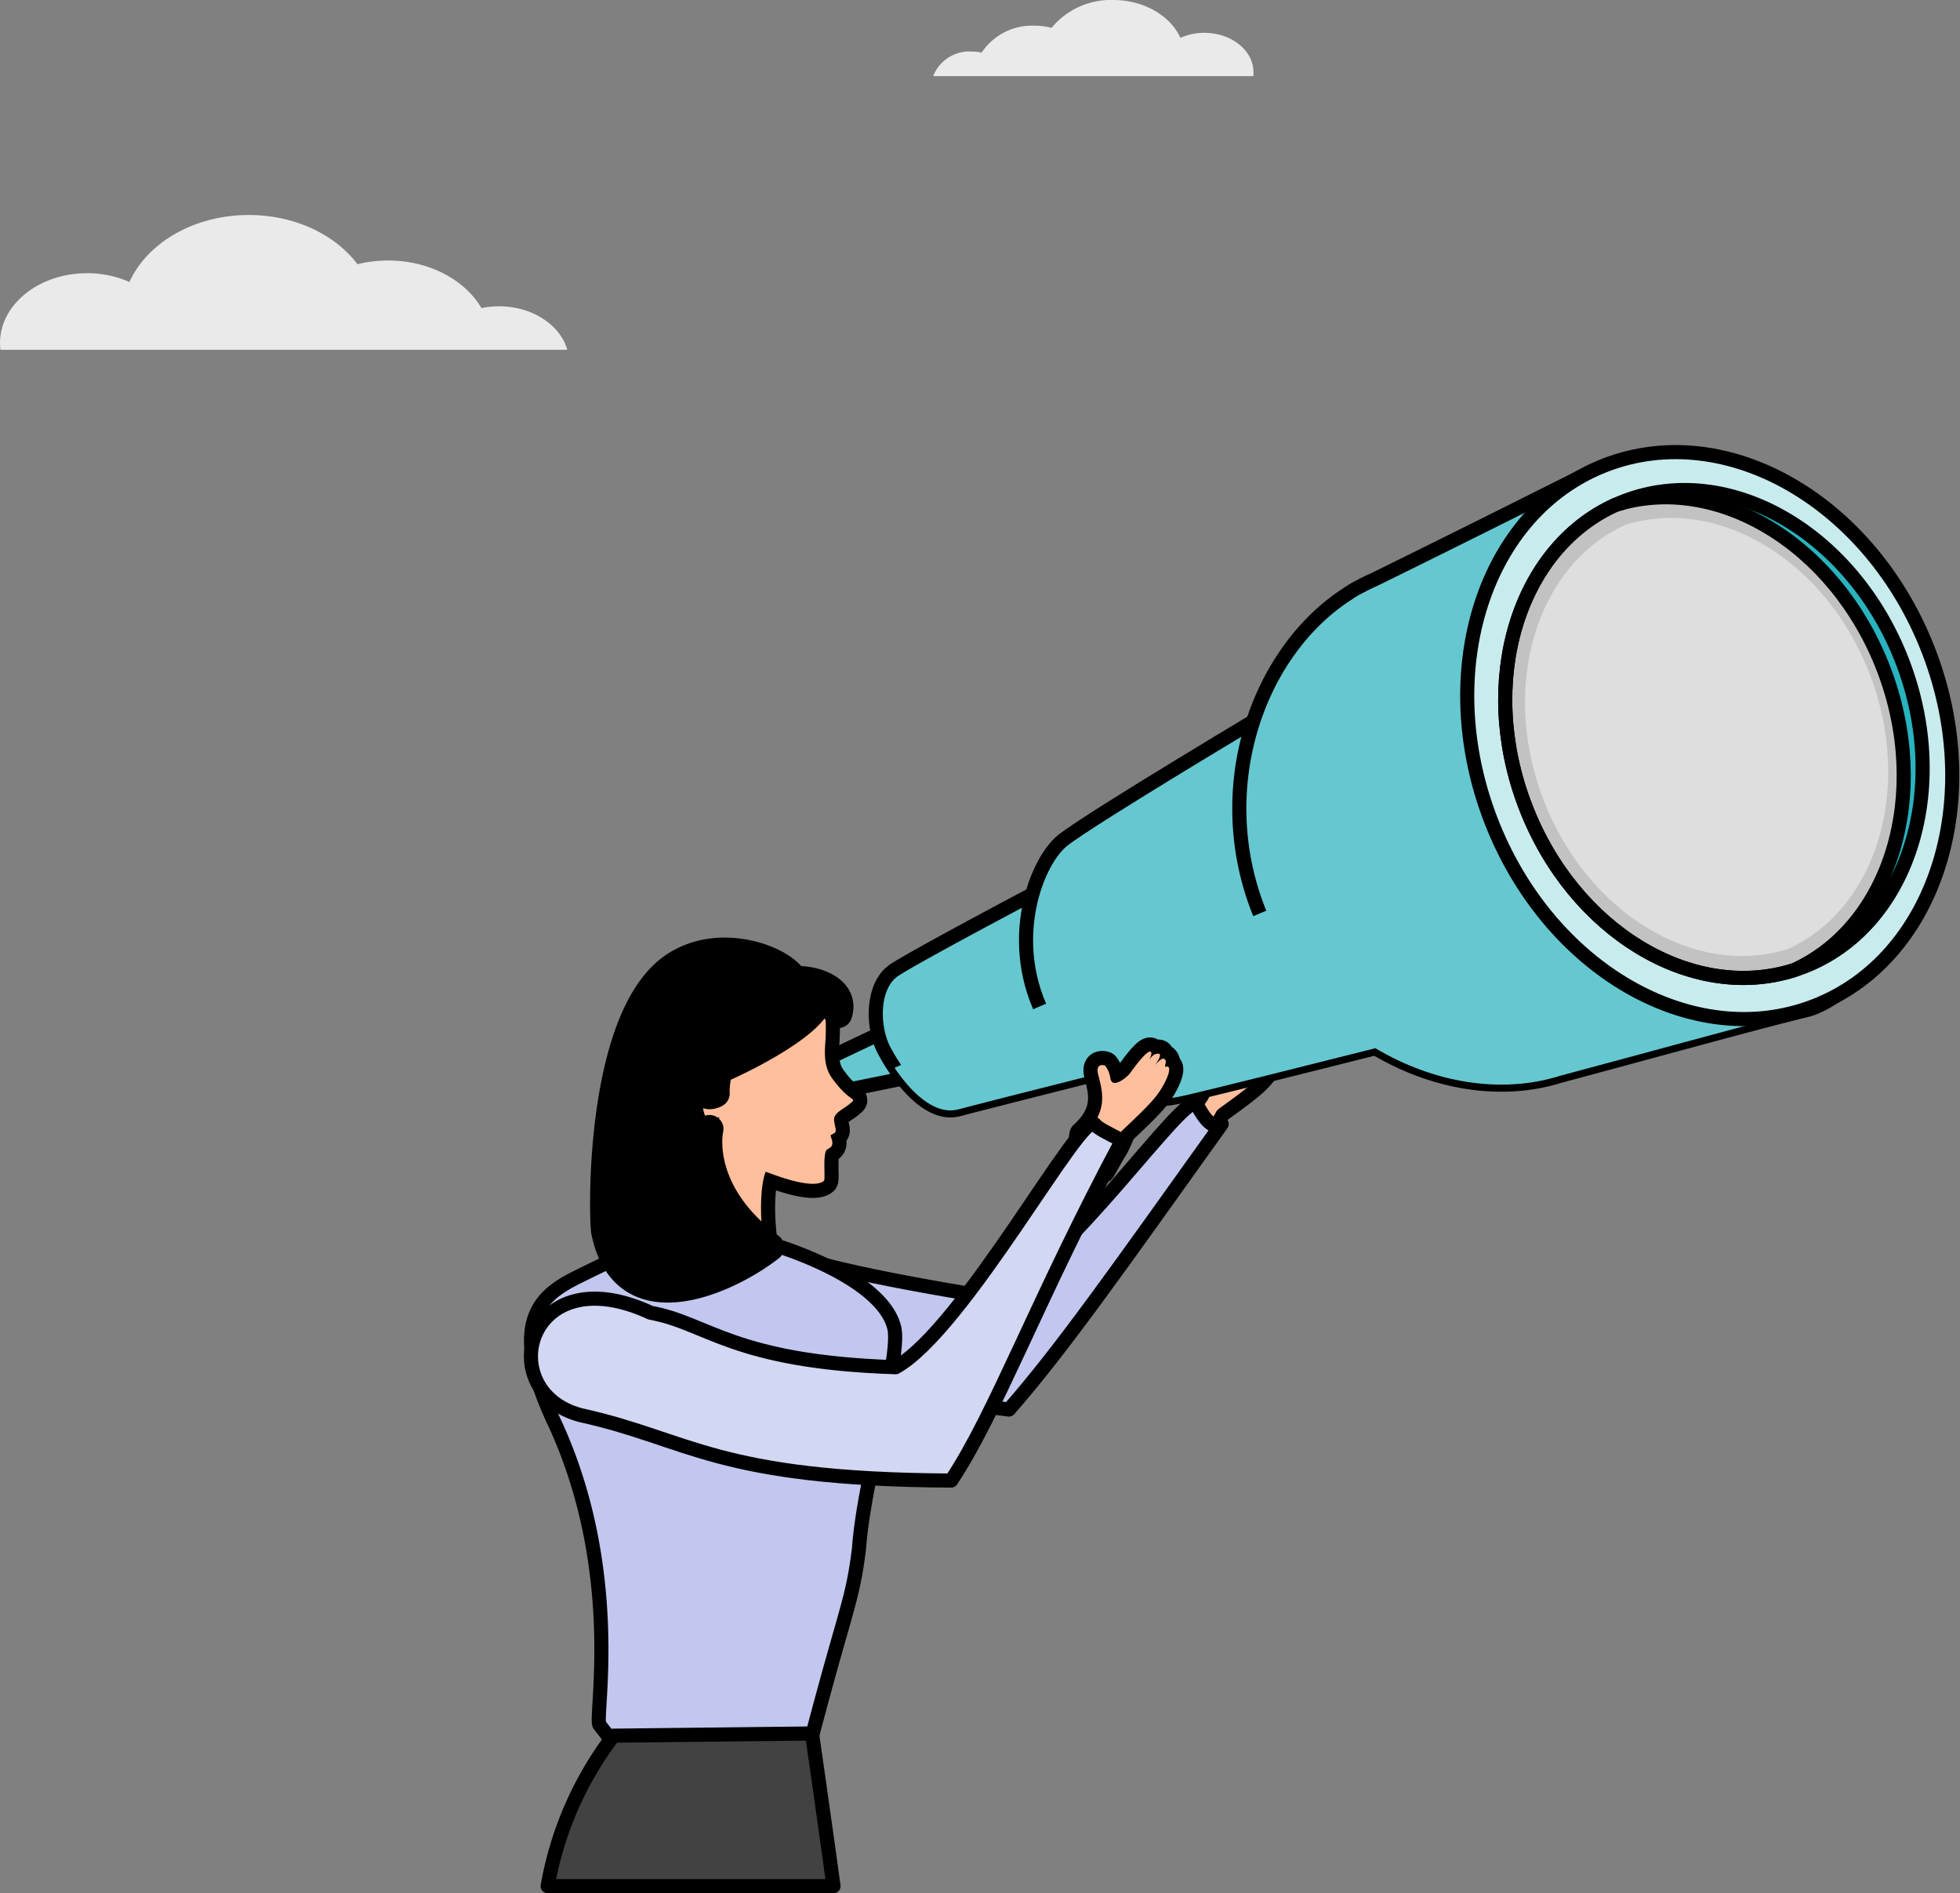 <svg xmlns="http://www.w3.org/2000/svg" width="236.26" height="228.157">
    <rect width="100%" height="100%" fill="#808080" stroke="none"/>
    <defs>
        <style>
            .cls-1{fill:#65c8d0}.cls-2{fill:none}.cls-2,.cls-4{stroke:#000;stroke-width:1.7px}.cls-2,.cls-4,.cls-5{stroke-linejoin:round}.cls-5{fill:#ffbf9d}.cls-4{fill:#c1c7ee}.cls-9{fill:#29b3be}.cls-15{fill:#fff;opacity:.83}.cls-16,.cls-17{stroke:none}.cls-17{fill:#000}
        </style>
    </defs>
    <g id="Group_2191" data-name="Group 2191" transform="translate(-388 -5827.72)">
        <g id="Group_2182" data-name="Group 2182" transform="translate(452 5882.203)">
            <g id="Group_2141" data-name="Group 2141">
                <path id="Path_2016" data-name="Path 2016" class="cls-1" d="M1624.611 5208.433c-1.083-1.621-.446-.816-1.157-2.575.97-.736 21.024-10.032 21.024-10.032a4.538 4.538 0 0 1 5.488.969 6.4 6.4 0 0 1 1.65 6.184s-24.838 5.402-27.005 5.454z" transform="translate(-1591.891 -5130.654)"/>
                <path id="Path_2017" data-name="Path 2017" class="cls-2" d="M1624.611 5208.433c-1.083-1.621-.446-.816-1.157-2.575.97-.736 21.024-10.032 21.024-10.032a4.538 4.538 0 0 1 5.488.969 6.4 6.4 0 0 1 1.65 6.184s-24.838 5.402-27.005 5.454z" transform="translate(-1591.891 -5130.654)"/>
                <g id="Group_2138" data-name="Group 2138" transform="translate(28.932 70.807)">
                    <path id="Path_2018" data-name="Path 2018" d="M1575.617 5217.228a9.587 9.587 0 0 0 1.636 2.422.241.241 0 0 0 .36-.033c.9-1.051 1.669-2.2 2.535-3.271a15.251 15.251 0 0 0 1.259-1.979c1.491-1.091 3.281-2.356 4.427-3.407 1.61-1.479 2.885-3.776 1.858-3.593-.223.039.123-.522.094-.656-.137-.686-.692-.244-1.463.329.473-.354 1.166-1.287.7-1.346-.516-.069-.76.129-1.179.551.481-.7.455-1.157-.14-.834a13.348 13.348 0 0 0-2.385 2.17c-.362.39-2.4 1.714-2.432.281a3.307 3.307 0 0 0-.427-1.581s-1.156-.6-.97.976c.23 2.006.725 4.6-2.708 6.978-.1.064-1.152 2.863-1.164 2.992a11.721 11.721 0 0 1-1.009-1.271" transform="translate(-1526.97 -5205.305)" style="fill:#ffbf9d;stroke-linejoin:round;stroke:#000;stroke-width:1.7px"/>
                    <path id="Path_2019" data-name="Path 2019" class="cls-4" d="M1636.911 5217.913c-1.2-2.09-15.912 19.844-24.651 23.271-16.561-2.708-21.445-4.155-26.675-5.84l8.34 17.659c4.688.579 12.42.593 20.349 1.672 6.353-7.255 13.027-16.761 25.64-34.4-1.36.946-2.675-1.8-3.003-2.362z" transform="translate(-1585.586 -5210.095)"/>
                </g>
                <g id="Path_2020" data-name="Path 2020" class="cls-5">
                    <path class="cls-16" d="M1666.615 5235.981c-.825 0-1.591-.361-2.217-1.046l-.195-.213-.025-.287c-.097-1.118-1.32-3.757-2.398-6.085-1.348-2.91-2.62-5.658-2.67-7.16l-.001-.015v-.014c0-.167 0-.357 1.168-3 .217-.489.532-1.19.804-1.753.128-.263.23-.462.311-.609.024-.042.053-.093.088-.15-.01-.363-.177-1.053-.89-2.302-.651-1.144-1.54-2.369-2.254-3.353-1.117-1.54-1.47-2.052-1.469-2.564 0-1.24.865-1.828 1.438-2.217.557-.378.697-.514.7-.82.007-.848.263-1.48.761-1.875.506-.401 1.129-.448 1.553-.448.22 0 .436.014.646.027.192.012.372.023.537.023.394 0 .468-.07.47-.073.002-.001.1-.105.093-.546a9.237 9.237 0 0 0-.45-2.79l-.132-.401.24-.348c.854-1.24 2.195-2.146 3.985-2.69 1.3-.397 2.809-.598 4.484-.598 1.497 0 2.803.171 3.252.292l.2.055.152.14c.005.004.078.071.201.19.545.023 1.133.077 1.788.164l.463.061.196.424c.595 1.281.793 3.368.59 6.2-.12 1.653.075 2.666.673 3.5 1.016 1.413 1.702 1.916 2.07 2.186.274.2.613.45.63.94.017.5-.308.774-.652 1.065-.302.254-.612.46-.885.642-.452.301-.771.526-.762.675.022.242.065.44.107.632.06.267.115.52.082.8-.03.245-.137.57-.467.83.075.293.12.645.005 1.011-.123.393-.397.708-.817.941-.1.41-.08 1.476-.072 1.956.02 1.076.028 1.52-.374 1.849-.443.366-1.06.545-1.883.545-1.217 0-2.897-.392-5.116-1.197-.431 2.04-.383 6.097.397 9.27.91 3.696.493 4.878-.492 5.534-.293.634-1.121 1.371-1.162 1.407-.616.546-1.585 1.195-2.701 1.195z" transform="translate(-1641.717 -5130.74)"/>
                    <path class="cls-17" d="M1666.615 5235.131c1.592 0 3.07-1.892 3.117-2.174.095-.553 1.659.15.413-4.91-.884-3.596-.916-8.71-.124-10.586 2.238.863 5.85 2.069 7.013 1.107.223-.181-.226-3.528.436-3.82.652-.293.66-.688.495-1.214-.158-.53-.268-.393.238-.665.485-.262.14-.665.058-1.59-.074-.927 1.027-1.266 1.946-2.038.911-.77 0 0-2.19-3.046-.752-1.047-.96-2.27-.83-4.055.07-.98.276-4.08-.514-5.783a18.31 18.31 0 0 0-2.034-.168c-.254-.252-.417-.402-.417-.402-.828-.224-8.173-1.154-10.8 2.657.315.952.48 1.985.493 3.045.027 1.895-1.422 1.432-2.596 1.431-.789 0-1.454.21-1.464 1.481-.015 1.585-2.14 1.448-2.138 3.03-.001.774 5.06 6.217 4.581 8.6 0-.02-.004-.03-.012-.03-.18 0-2.327 4.957-2.327 5.16.085 2.581 4.838 10.588 5.066 13.2.51.558 1.056.77 1.59.77m0 1.7c-.746 0-1.845-.23-2.844-1.323a1.698 1.698 0 0 1-.44-1c-.084-.968-1.325-3.648-2.322-5.801-1.676-3.618-2.697-5.927-2.75-7.49v-.056c0-.357 0-.536 1.241-3.344.219-.495.538-1.205.817-1.78.111-.23.205-.416.285-.564-.06-.28-.245-.837-.806-1.804-.624-1.075-1.469-2.24-2.148-3.176-1.154-1.593-1.632-2.252-1.63-3.064-.002-1.69 1.176-2.49 1.81-2.92.101-.069.242-.164.329-.234.032-1.064.395-1.879 1.08-2.422.715-.567 1.53-.633 2.082-.633.246 0 .487.015.7.029l.19.011a8.296 8.296 0 0 0-.4-2.283 1.7 1.7 0 0 1 .214-1.497c.966-1.402 2.46-2.419 4.437-3.022 1.381-.42 2.973-.633 4.732-.633 1.664 0 3.013.196 3.473.321.256.069.49.196.688.372.479.03.989.08 1.544.154a1.7 1.7 0 0 1 1.319.97c.664 1.434.882 3.599.666 6.619-.122 1.676.118 2.389.516 2.944.936 1.302 1.552 1.753 1.882 1.996.307.225.946.694.976 1.596.032.912-.56 1.412-.953 1.743-.34.286-.67.506-.961.7-.106.07-.232.155-.337.23l.04.187c.065.295.146.661.096 1.082a2.06 2.06 0 0 1-.4 1.007c.03.299.016.636-.095.989-.11.35-.343.8-.838 1.183-.03.424-.019 1.083-.012 1.445.006.322.011.626.003.876-.01.332-.035 1.108-.685 1.642-.597.492-1.412.742-2.425.742-1.124 0-2.584-.3-4.431-.91-.07.632-.113 1.427-.104 2.38.02 1.947.253 3.969.641 5.55.49 1.983.634 3.38.456 4.394-.192 1.09-.744 1.643-1.12 1.923-.359.63-.953 1.199-1.251 1.463-1.042.921-2.17 1.408-3.265 1.408z" transform="translate(-1641.717 -5130.74)"/>
                </g>
                <path id="Path_2021" data-name="Path 2021" class="cls-4" d="M1676.949 5242.8c4.111 1.039 14.932 4.9 16.327 10.479.882 3.53-3.64 17.995-4.246 26.689-.865 6.85-1.617 6.875-6.471 25.678l-19.79 2.122c0-.041 0-.077-.007-.118l-5.016-6.487c-.634-.821 2.971-18.5-5.514-36.627-5.932-12.67-.963-15.445 3.236-17.522 7-3.47 3.742-1.376 10.932-7.126a16.052 16.052 0 0 1 1.054 1.544c.6-.435 1.257-.94 2.011-1.544" transform="translate(-1649.489 -5147.782)"/>
                <g id="Path_2022" data-name="Path 2022" style="stroke-linejoin:round">
                    <path class="cls-16" d="M1668.087 5229.53c-2.093 0-3.858-.579-5.245-1.722-1.565-1.29-2.621-3.282-3.14-5.923l-.006-.031-.003-.033c-.169-1.43-.325-7.863.691-14.849.574-3.944 1.422-7.36 2.523-10.155 1.376-3.494 3.158-6.028 5.296-7.532 1.9-1.335 4.233-2.041 6.747-2.041 1.917 0 3.924.416 5.652 1.173 1.406.615 2.522 1.414 3.15 2.242 2.31.06 4.301.875 5.24 2.158.643.877.796 1.927.445 3.035l-1.648-.11c-.133-.755-.446-1.033-.883-1.114-.501 1.212-1.928 2.59-4.325 4.182-2.112 1.402-4.88 2.893-7.65 4.122-.17.798-.255 1.6-.228 2.206l.024.521-.454.258c-.093.052-.583.313-1.135.313-.69 0-1.22-.392-1.435-1.053a4.936 4.936 0 0 0-.194-.355c-.217 1.514.01 3.138.536 3.76.15.179.268.203.363.203a.92.92 0 0 0 .352-.087l1.553-.664-.391 1.643c-.004.013-.388 1.755.277 4.25.39 1.463 1.06 2.9 1.992 4.268 1.176 1.726 2.774 3.35 4.75 4.829l.89.665-.875.685c-1.63 1.275-3.732 2.523-5.764 3.424-2.558 1.134-5.015 1.733-7.105 1.733z" transform="translate(-1651.594 -5127.886)"/>
                    <path class="cls-17" d="M1674.95 5188.094c-2.11 0-4.32.525-6.258 1.886-8.708 6.124-8.485 28.934-8.155 31.742 2.3 11.727 14.82 5.95 19.895 1.983-9.104-6.81-7.337-14.226-7.337-14.226-2.15.92-2.824-2.43-2.396-4.98.093-.55.232-.836.39-.96l.233-.08c.54.057 1.175 1.408 1.175 1.408.257.933 1.357.31 1.357.31-.033-.722.068-1.748.347-2.853 5.186-2.254 11.887-6.15 12.057-8.563.1-.008.196-.012.29-.012 1.168 0 1.86.615 2.078 1.846.833-2.624-2.086-4.09-5.142-4.09-.063 0-.127.001-.19.003-.87-1.615-4.436-3.414-8.344-3.414m0-1.7c2.031 0 4.16.441 5.993 1.244 1.38.604 2.489 1.36 3.224 2.188 2.43.143 4.46 1.051 5.512 2.489.797 1.09.998 2.436.568 3.794a1.7 1.7 0 0 1-3.238.009c-.696.91-1.894 2.03-3.958 3.4-2.046 1.36-4.694 2.798-7.37 4.01-.101.581-.148 1.137-.129 1.572a1.7 1.7 0 0 1-.86 1.556c-.176.1-.808.425-1.554.425-.28 0-.546-.046-.793-.132.059.398.149.713.24.908a1.694 1.694 0 0 1 1.621.317c.49.42.703 1.067.544 1.692-.024.12-.32 1.705.297 3.94.375 1.36 1.01 2.696 1.89 3.973 1.117 1.624 2.636 3.16 4.514 4.564a1.7 1.7 0 0 1 .028 2.7c-1.683 1.317-3.85 2.604-5.943 3.532-2.704 1.198-5.21 1.806-7.449 1.806-2.295 0-4.242-.645-5.786-1.917-1.72-1.418-2.875-3.576-3.432-6.415a1.666 1.666 0 0 1-.02-.13c-.172-1.458-.334-8 .694-15.069.583-4.009 1.449-7.489 2.573-10.344 1.438-3.652 3.322-6.315 5.598-7.916 2.044-1.437 4.546-2.196 7.236-2.196z" transform="translate(-1651.594 -5127.886)"/>
                </g>
                <path id="Path_2023" data-name="Path 2023" d="M1661.564 5359.485a41.855 41.855 0 0 1 7.94-18.133l23.925-.266s1.906 13.294 2.592 18.4z" transform="translate(-1659.55 -5186.662)" style="fill:#424242;stroke-linejoin:round;stroke:#000;stroke-width:1.7px"/>
                <g id="Group_2139" data-name="Group 2139" transform="translate(41.568)">
                    <path id="Path_2025" data-name="Path 2025" class="cls-1" d="M1620.985 5176.006s-13.3 7.025-16.13 8.853-2.742 6.907-1.3 9.67 5.148 8.176 8.989 7.155 20.889-5.3 20.889-5.3a28.423 28.423 0 0 0-2.214-16.437c-3.94-8.6-6.543-5.9-10.229-3.94" transform="translate(-1602.569 -5122.472)"/>
                    <path id="Path_2026" data-name="Path 2026" class="cls-2" d="M1604.855 5184.858c2.83-1.827 16.13-8.853 16.13-8.853 3.686-1.96 6.289-4.656 10.229 3.94a28.423 28.423 0 0 1 2.214 16.437s-17.048 4.279-20.889 5.3-7.55-4.392-8.989-7.155-1.525-7.841 1.305-9.669z" transform="translate(-1602.569 -5122.472)"/>
                    <path id="Path_2027" data-name="Path 2027" class="cls-1" d="M1567.615 5139.115s-22.78 13.552-26.217 16.29-7.205 13.243-1.432 22.594 11.539 9.17 15.974 8.185 30.519-7.6 30.519-7.6 7.879-5.339 1.618-23.7-16.166-18.344-20.462-15.773" transform="translate(-1518.866 -5108.604)"/>
                    <path id="Path_2028" data-name="Path 2028" class="cls-2" d="M1541.4 5155.4c3.437-2.737 26.217-16.289 26.217-16.289 4.3-2.57 14.2-2.588 20.462 15.773s-1.618 23.7-1.618 23.7-26.083 6.611-30.519 7.6-10.2 1.167-15.974-8.185-2.007-19.856 1.432-22.599z" transform="translate(-1518.866 -5108.604)"/>
                    <path id="Path_2029" data-name="Path 2029" class="cls-9" d="M1556.892 5146.073s-6.2 23.61 15.107 37.1c0 0-22.53-8.844-15.107-37.1" transform="translate(-1511.711 -5111.742)"/>
                    <path id="Path_2030" data-name="Path 2030" class="cls-1" d="M1447.219 5145.258c-5.52-14.733.217-30.848 11-37.726a10.978 10.978 0 0 1 1.423-.835 22.376 22.376 0 0 1 1.647-.806c10.751-5.27 26.14-13.006 26.14-13.006 10.21-5.113 28.7-2.08 38.871 22.751s-6.74 40.651-12.84 42.119-19.182 5.112-29.739 7.926c-13.254 4.177-30.479-4.335-36.5-20.423" transform="translate(-1401.269 -5090.503)"/>
                    <path id="Path_2031" data-name="Path 2031" class="cls-2" d="M1458.222 5107.532a10.978 10.978 0 0 1 1.423-.835 22.376 22.376 0 0 1 1.647-.806c10.751-5.27 26.14-13.006 26.14-13.006 10.21-5.113 28.7-2.08 38.871 22.751s-6.74 40.651-12.84 42.119-19.182 5.112-29.739 7.926c-13.254 4.177-30.479-4.335-36.5-20.423-5.524-14.733.211-30.848 10.998-37.726z" transform="translate(-1401.269 -5090.503)"/>
                    <path id="Path_2032" data-name="Path 2032" d="m1474.542 5191.536 73.134-30.9 34.685 24.476c-6.674 1.692-18.161 4.878-27.623 7.4-7.048 2.221-15.218.854-22.23-3.332-8.067 2.035-20.246 5.09-23.151 5.734-3.2.711-7.1 1-11.2-2.417-5.347 1.348-13.413 3.384-15.907 4.048-2.981.798-5.886-2.295-7.708-5.009z" transform="translate(-1472.284 -5117.338)" style="mix-blend-mode:multiply;isolation:isolate;fill:#65c8d0"/>
                    <path id="Path_2033" data-name="Path 2033" d="M1445.415 5134.64c6.924 18.012 24.357 28.069 38.939 22.464s20.788-24.75 13.864-42.763-24.358-28.069-38.939-22.464-20.789 24.75-13.865 42.763" transform="translate(-1371.292 -5090.325)" style="fill:#c8ebee"/>
                    <path id="Path_2034" data-name="Path 2034" d="M1454.517 5136.427c-5.777-15.028-.931-30.974 10.806-36.327 12.3-3.887 26.58 4.707 32.357 19.734s.932 30.975-10.806 36.327c-12.3 3.888-26.58-4.706-32.357-19.734" transform="translate(-1376.207 -5093.722)" style="fill:#c2c2c2"/>
                    <path id="Path_2035" data-name="Path 2035" d="M1457.334 5137.167c-5.266-13.7-.849-28.229 9.849-33.11 11.211-3.542 24.225 4.289 29.491 17.987s.849 28.23-9.85 33.109c-11.21 3.543-24.225-4.289-29.49-17.987" transform="translate(-1376.854 -5095.274)" style="fill:#dedede"/>
                    <path id="Path_2036" data-name="Path 2036" class="cls-9" d="M1480.738 5119.289c-5.777-15.029-20.056-23.623-32.358-19.735q.553-.253 1.126-.473c12.548-4.824 27.55 3.832 33.51 19.333s.616 31.976-11.932 36.8c-.382.147-.766.28-1.152.4 11.737-5.353 16.584-21.3 10.806-36.327" transform="translate(-1359.266 -5093.175)"/>
                    <path id="Path_2037" data-name="Path 2037" class="cls-2" d="M1459.28 5091.877c14.581-5.6 32.014 4.453 38.939 22.464s.717 37.158-13.864 42.763-32.016-4.453-38.939-22.464-.716-37.159 13.864-42.763zm22.679 60.888c.386-.123.77-.256 1.152-.4 12.548-4.823 17.89-21.3 11.932-36.8s-20.962-24.156-33.51-19.333q-.573.221-1.126.474c.294-.094.591-.173.887-.252-.3.079-.593.158-.886.252-11.737 5.353-16.583 21.3-10.806 36.327s20.056 23.623 32.357 19.734" transform="translate(-1371.292 -5090.325)"/>
                </g>
                <g id="Group_2140" data-name="Group 2140" transform="translate(0 72.244)">
                    <g id="Path_2038" data-name="Path 2038" class="cls-5">
                        <path class="cls-16" d="m1598.459 5223.317-.78-.912a25.547 25.547 0 0 0-2.388-2.445l-.442-.395.218-.55c.13-.33.177-.848.202-1.125.029-.32.054-.598.32-.833 2.566-2.328 2.07-4.27 1.591-6.148a59.863 59.863 0 0 1-.07-.28c-.185-.734-.12-1.291.201-1.702.256-.328.649-.509 1.105-.509.316 0 .576.086.648.112l.248.092.153.215c.385.543.61 1.043.732 1.63.316-.175.75-.53.885-.715l.003-.003.001-.002c1.067-1.476 1.747-2.268 2.273-2.649.286-.208.558-.31.829-.31.265 0 .512.102.695.28.1-.014.205-.022.319-.023a1.001 1.001 0 0 1 .969.675c.254.096.556.317.725.814.036.108.05.212.05.311.114.098.209.222.277.368.148.319.272.898-.361 2.252a11.225 11.225 0 0 1-1.505 2.354c-.875 1.041-2.144 2.246-3.37 3.411l-.51.484c-.412 1.003-.72 1.649-.988 2.08-.305.497-.598 1.019-.882 1.524-.177.315-.36.641-.546.961l-.602 1.038z" transform="translate(-1529.556 -5207.638)"/>
                        <path class="cls-17" d="M1604.188 5207.638c-.08 0-.19.047-.33.149-.536.388-1.33 1.418-2.083 2.458-.31.435-2.156 2.012-2.375.595-.09-.591-.287-1.03-.629-1.511 0 0-1.224-.449-.837 1.094.49 1.957 1.315 4.465-1.78 7.27-.047.039-.04.983-.297 1.634.87.777 1.696 1.62 2.47 2.526.483-.833.934-1.683 1.439-2.506.29-.464.634-1.238.994-2.122 1.335-1.277 2.946-2.763 3.946-3.952 1.323-1.576 2.258-3.831 1.533-3.831a.529.529 0 0 0-.157.027.11.11 0 0 1-.03.006c-.158 0 .081-.546.039-.667-.226-.666-.719-.154-1.407.515.424-.412.988-1.427.52-1.427-.521 0-.738.228-1.099.699.29-.563.315-.957.083-.957m0-1.7c.342 0 .667.091.947.258h.072c.67 0 1.271.345 1.603.895.368.228.697.602.89 1.168.024.072.044.143.058.212.091.116.17.244.235.383.35.751.236 1.696-.361 2.972-.407.869-.998 1.795-1.624 2.54-.906 1.078-2.192 2.299-3.436 3.48l-.378.36c-.397.953-.704 1.589-.982 2.035-.296.482-.572.974-.864 1.494-.178.317-.363.645-.552.971a1.699 1.699 0 0 1-2.763.25 24.762 24.762 0 0 0-2.31-2.362 1.7 1.7 0 0 1-.447-1.892c.085-.216.128-.687.146-.889.034-.373.085-.931.6-1.389.995-.904 1.538-1.799 1.661-2.735.112-.85-.11-1.724-.326-2.57l-.072-.283c-.249-.991-.13-1.81.356-2.431.415-.532 1.061-.837 1.775-.837.443 0 .805.115.94.164.323.119.603.332.802.613.158.223.295.444.412.666 1.039-1.42 1.71-2.18 2.29-2.6.43-.313.877-.473 1.328-.473z" transform="translate(-1529.556 -5207.638)"/>
                    </g>
                    <path id="Path_2039" data-name="Path 2039" d="M1673.061 5221.792c-1.463-1.917-15.77 24.76-23.992 29.288-19.62-.633-22.65-5.328-29.53-6.562-14.992-6.96-19.148 9.531-8.452 12.338 13.163 2.884 16.256 7.731 44.672 7.883 5.359-8.016 10.364-21.871 20.588-40.992-1.775-.912-2.887-1.439-3.286-1.955z" transform="translate(-1605.107 -5213.038)" style="fill:#d2d7f3;stroke-linejoin:round;stroke:#000;stroke-width:1.7px"/>
                </g>
            </g>
            <path id="Path_2040" data-name="Path 2040" class="cls-2" d="M1454.517 5136.427c-5.777-15.028-.931-30.974 10.806-36.327 12.3-3.887 26.58 4.707 32.357 19.734s.932 30.975-10.806 36.327c-12.3 3.888-26.58-4.706-32.357-19.734" transform="translate(-1334.64 -5093.722)"/>
        </g>
        <path id="Path_1360" data-name="Path 1360" class="cls-15" d="M242.064 4022.794c-.861-3-4.212-5.24-8.219-5.24a10.447 10.447 0 0 0-2.129.217c-1.977-3.389-6.268-5.737-11.245-5.737a15.259 15.259 0 0 0-3.694.448c-2.679-3.555-7.546-5.932-13.106-5.932-6.615 0-12.25 3.365-14.385 8.075a12.525 12.525 0 0 0-5.1-1.061c-5.8 0-10.5 3.767-10.5 8.414a6.851 6.851 0 0 0 .05.816z" transform="translate(214.316 1847.08)"/>
        <path id="Path_1362" data-name="Path 1362" class="cls-15" d="M1124.991 3944.917a4.661 4.661 0 0 1 4.641-2.959 5.908 5.908 0 0 1 1.2.123 7.283 7.283 0 0 1 6.35-3.24 8.61 8.61 0 0 1 2.086.253 9.239 9.239 0 0 1 7.4-3.35c3.735 0 6.917 1.9 8.122 4.56a7.071 7.071 0 0 1 2.882-.6c3.274 0 5.928 2.127 5.928 4.751a3.92 3.92 0 0 1-.028.461z" transform="translate(-624.502 1891.975)"/>
    </g>
</svg>

